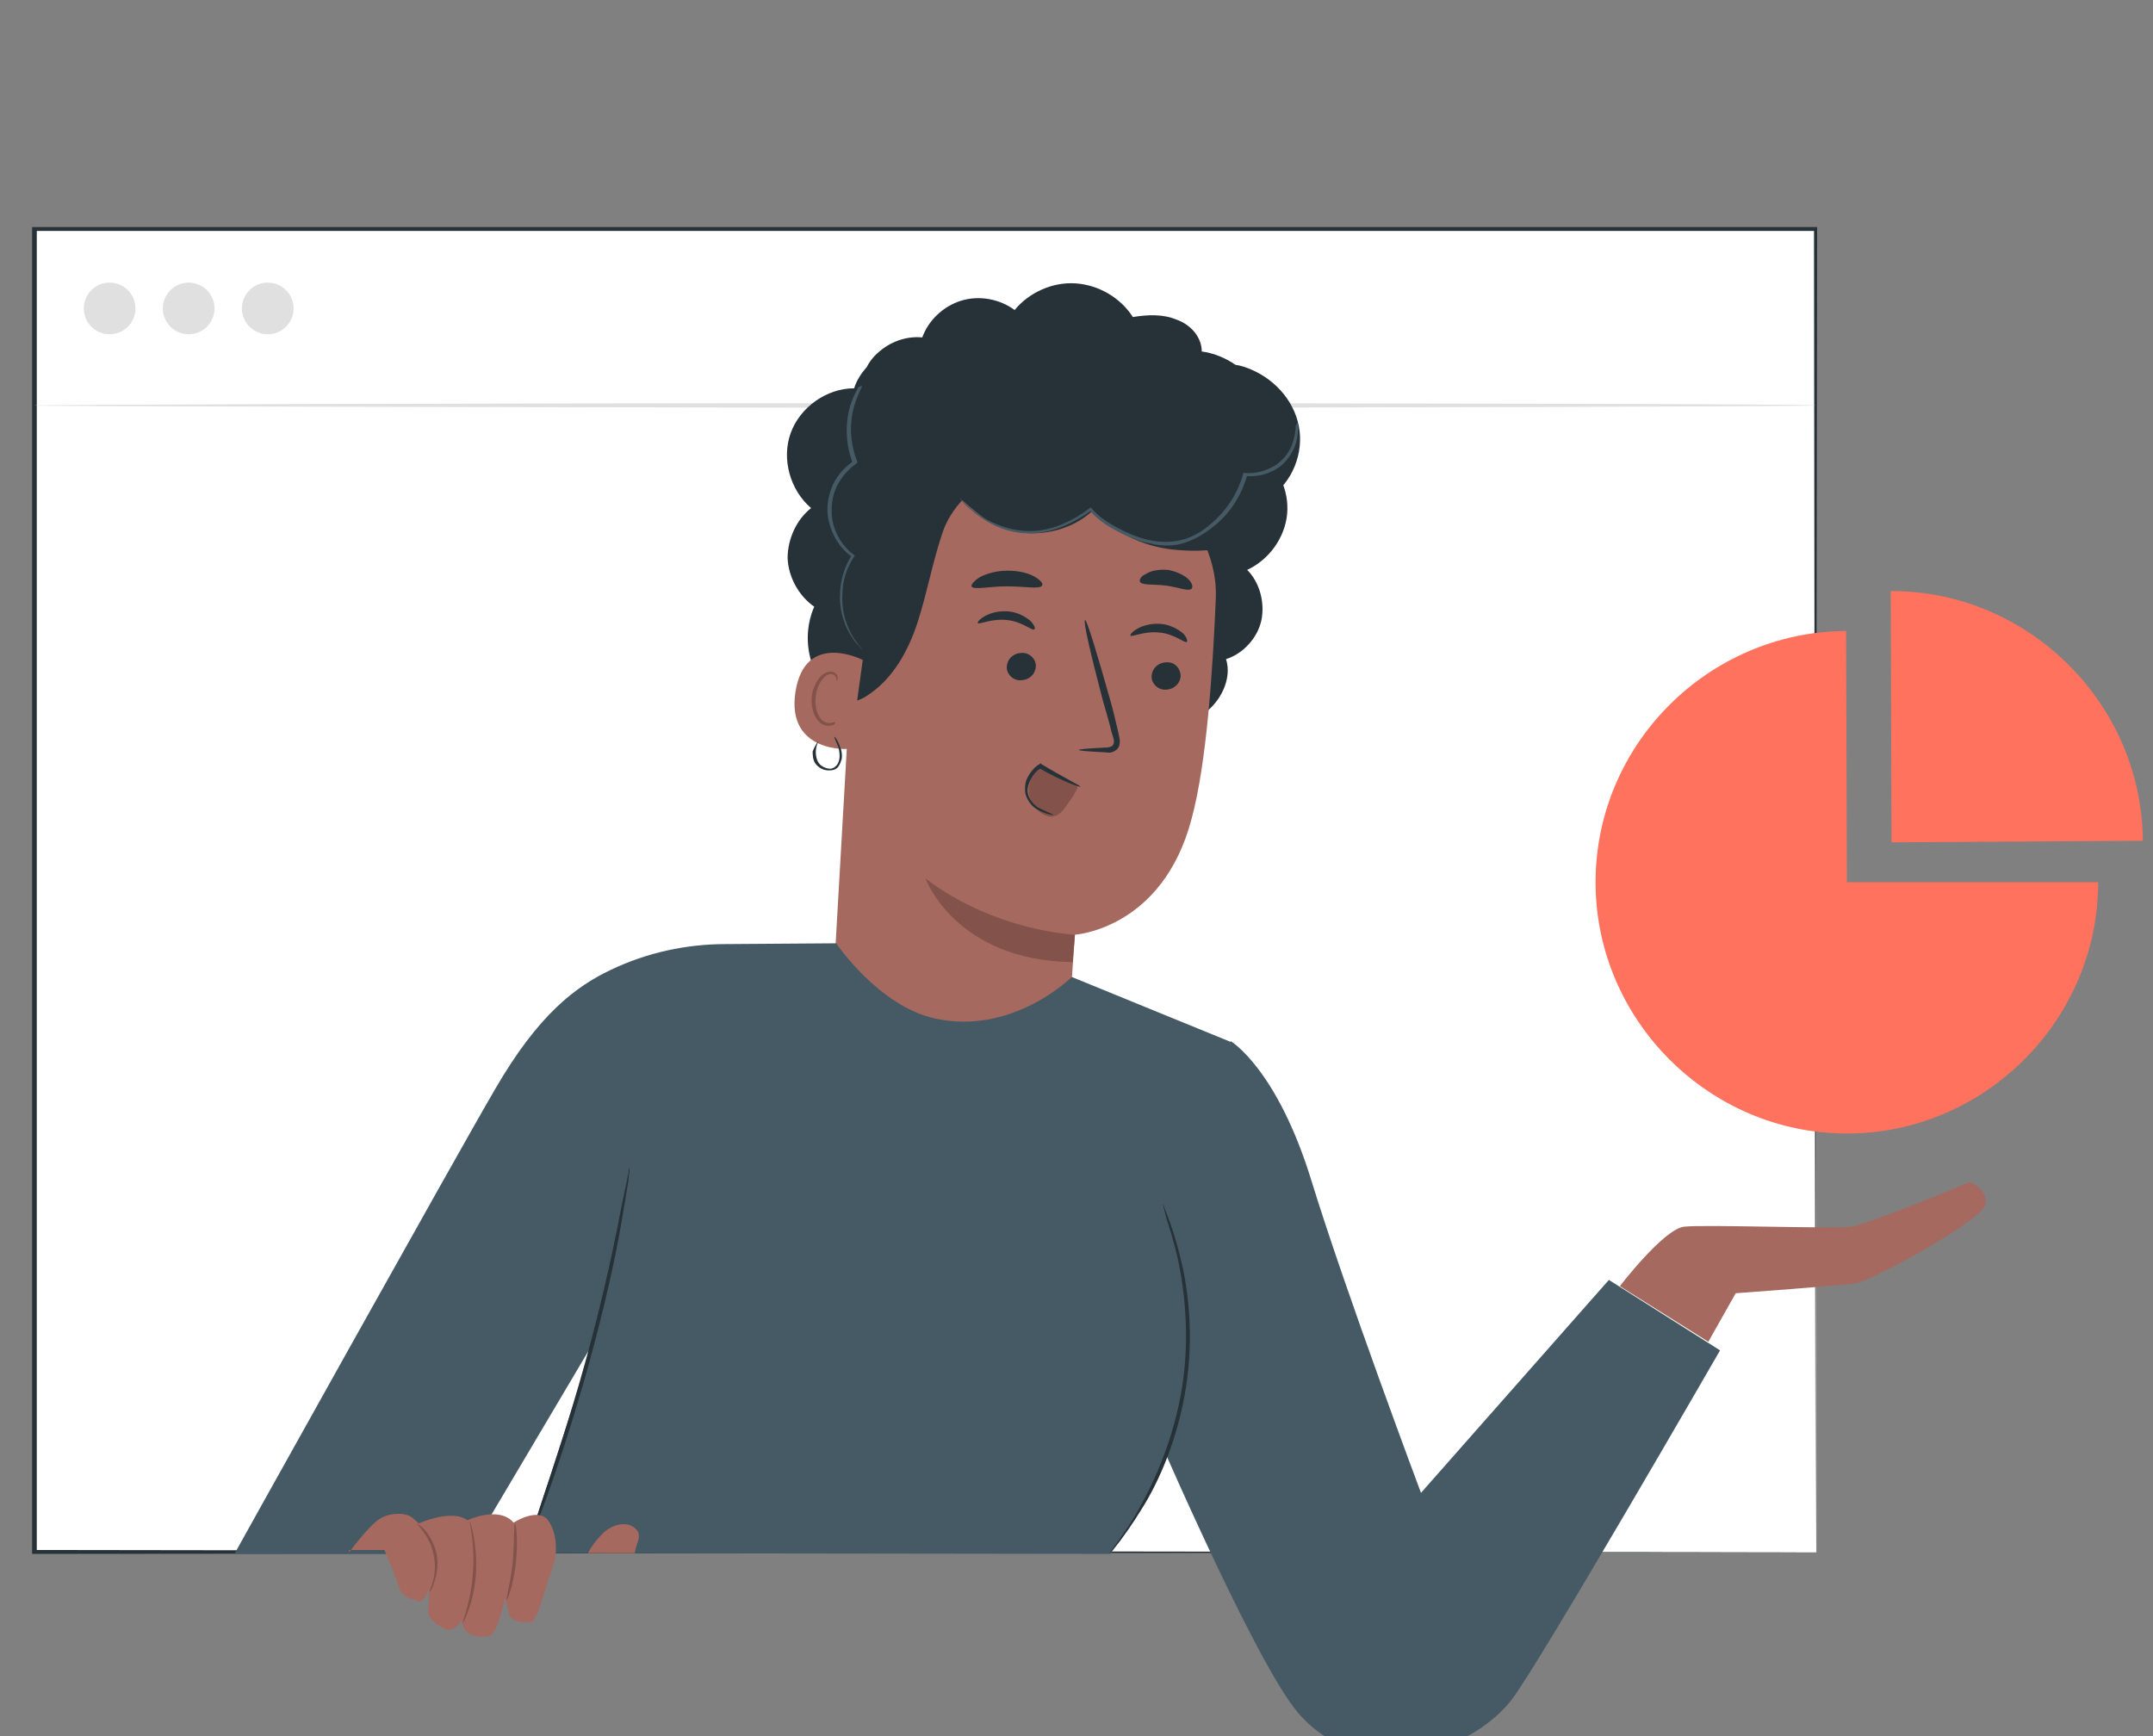 <?xml version="1.0" encoding="utf-8"?>
<!-- Generator: Adobe Illustrator 24.2.1, SVG Export Plug-In . SVG Version: 6.00 Build 0)  -->
<svg version="1.0" xmlns="http://www.w3.org/2000/svg" xmlns:xlink="http://www.w3.org/1999/xlink" x="0px" y="0px"
	 viewBox="0 0 275 221.8" style="enable-background:new 0 0 275 221.8;" xml:space="preserve">
<rect x="0" y="0" width="275" height="221.8" fill="#808080" stroke="none"/>
<style type="text/css">
	.st0{fill:#E0E0E0;}
	.st1{fill:#EBEBEB;}
	.st2{fill:#F5F5F5;}
	.st3{opacity:0.3;}
	.st4{fill:#FAFAFA;}
	.st5{display:none;}
	.st6{display:inline;fill:#F5F5F5;}
	.st7{fill:#FFFFFF;}
	.st8{fill:#263238;}
	.st9{fill:#FFBE9D;}
	.st10{fill:#EB996E;}
	.st11{fill:#FF725E;}
	.st12{fill:#455A64;}
	.st13{fill:#A5695F;}
	.st14{fill:#83534B;}
	.st15{fill:none;stroke:#4E585D;stroke-miterlimit:10;}
</style>
<g id="Background_Complete">
</g>
<g id="Background_Simple" class="st5">
</g>
<g id="Character_4">
</g>
<g id="Speech_Bubble2">
</g>
<g id="Character_3">
</g>
<g id="Character_2">
	<g>
		<g>
			<g>
				<g>
					<g>
						<rect x="4.4" y="29.3" class="st7" width="227.6" height="169"/>
					</g>
				</g>
				<g>
					<g>
						<g>
							<path class="st8" d="M231.9,198.3c0-1.8-0.1-66.7-0.2-169l0.2,0.2c-64.1,0-142.7,0-227.5,0h0l0.3-0.3c0,60.7,0,118.2,0,169
								l-0.2-0.2C139.1,198.2,229.8,198.3,231.9,198.3c-2.1,0-92.8,0.1-227.6,0.2l-0.2,0l0-0.2c0-50.8,0-108.3,0-169l0-0.3h0.3h0
								c84.8,0,163.5,0,227.5,0h0.2l0,0.2C232,131.6,231.9,196.6,231.9,198.3z"/>
						</g>
					</g>
				</g>
			</g>
			<g>
				<g>
					<g>
						<path class="st0" d="M231.9,51.8c0,0.1-51,0.3-113.8,0.3C55.3,52,4.3,51.9,4.3,51.8c0-0.1,50.9-0.3,113.8-0.3
							C181,51.5,231.9,51.6,231.9,51.8z"/>
					</g>
				</g>
			</g>
			<g>
				<g>
					<circle class="st0" cx="14" cy="39.4" r="3.3"/>
				</g>
			</g>
			<g>
				<g>
					<circle class="st0" cx="24.1" cy="39.4" r="3.3"/>
				</g>
			</g>
			<g>
				<g>
					<circle class="st0" cx="34.2" cy="39.4" r="3.3"/>
				</g>
			</g>
		</g>
		<g>
			<g>
				<g>
					<path class="st13" d="M206.9,164.3c0,0,5.6-7.3,8.2-7.6c2.6-0.3,19,0.3,21.3,0c2.3-0.3,15.2-5.7,15.2-5.7s2.3,0.8,2,2.8
						c-0.3,2.1-14.6,9.8-16.4,10.1c-1.7,0.3-15.5,1.3-15.5,1.3l-3.5,6.2L206.9,164.3z"/>
				</g>
			</g>
			<g>
				<g>
					<g>
						<g>
							<path class="st8" d="M159.3,72.8c2.8-1.3,4.8-4.1,5.1-7.1c0.3-3.1-1.2-6.2-3.7-8l-10.1-3.4c-1.5,13-3,26-4.6,39
								c2.7-0.1,5.5-0.6,7.7-2.1c2.2-1.5,3.7-4.5,2.9-7c2.2-0.7,4-2.7,4.5-4.9C161.6,77,160.9,74.4,159.3,72.8z"/>
						</g>
					</g>
				</g>
				<g>
					<g>
						<g>
							<g>
								<g>
									<g>
										<g>
											<g>
												<g>
													<g>
														<g>
															<g>
																<g>
																	<path class="st13" d="M109.9,65.2l0.4-4.6l28.3-2.4c8.7,0,17,9.5,16.7,18.1c-0.4,9.6-1.2,21.3-3.1,28.3
																		c-3.7,14.1-14.9,14.8-14.9,14.8l-1,14.2c-0.8,8.3-7.9,9.4-16.2,8.6l0,0c-8.1-0.7-14.2-7.7-13.7-15.8L109.9,65.2z"
																		/>
																</g>
															</g>
														</g>
													</g>
												</g>
											</g>
										</g>
									</g>
								</g>
								<g>
									<g>
										<g>
											<g>
												<g>
													<g>
														<g>
															<g>
																<g>
																	<g>
																		<g>
																			<g>
																				<g>
																					<g>
																						<g>
																							<g>
																								<g>
																									<path class="st8" d="M150.8,86.4c-0.1,1-0.9,1.7-2,1.7c-1,0-1.8-0.9-1.7-1.8c0.1-1,0.9-1.7,2-1.7
																										C150.1,84.6,150.8,85.4,150.8,86.4z"/>
																								</g>
																							</g>
																						</g>
																					</g>
																				</g>
																			</g>
																		</g>
																	</g>
																</g>
															</g>
														</g>
													</g>
												</g>
											</g>
										</g>
									</g>
									<g>
										<g>
											<g>
												<g>
													<g>
														<g>
															<g>
																<g>
																	<g>
																		<g>
																			<g>
																				<g>
																					<g>
																						<g>
																							<g>
																								<g>
																									<g>
																										<path class="st8" d="M151.6,82c-0.3,0.2-1.5-1-3.5-1.2c-2-0.2-3.5,0.6-3.7,0.4c-0.1-0.1,0.2-0.5,0.9-0.9
																											c0.7-0.4,1.8-0.7,3-0.6c1.2,0.1,2.2,0.7,2.8,1.2C151.6,81.4,151.7,81.9,151.6,82z"/>
																									</g>
																								</g>
																							</g>
																						</g>
																					</g>
																				</g>
																			</g>
																		</g>
																	</g>
																</g>
															</g>
														</g>
													</g>
												</g>
											</g>
										</g>
									</g>
								</g>
								<g>
									<g>
										<g>
											<g>
												<g>
													<g>
														<g>
															<g>
																<g>
																	<g>
																		<g>
																			<g>
																				<g>
																					<g>
																						<g>
																							<g>
																								<g>
																									<path class="st8" d="M132.3,85.2c-0.1,1-0.9,1.7-2,1.7c-1,0-1.8-0.9-1.7-1.8c0.1-1,0.9-1.7,2-1.7
																										C131.6,83.4,132.4,84.3,132.3,85.2z"/>
																								</g>
																							</g>
																						</g>
																					</g>
																				</g>
																			</g>
																		</g>
																	</g>
																</g>
															</g>
														</g>
													</g>
												</g>
											</g>
										</g>
									</g>
									<g>
										<g>
											<g>
												<g>
													<g>
														<g>
															<g>
																<g>
																	<g>
																		<g>
																			<g>
																				<g>
																					<g>
																						<g>
																							<g>
																								<g>
																									<g>
																										<path class="st8" d="M132.1,80.4c-0.3,0.2-1.5-1-3.5-1.2c-2-0.2-3.5,0.6-3.7,0.4
																											c-0.1-0.1,0.2-0.5,0.9-0.9c0.7-0.4,1.8-0.7,3-0.6c1.2,0.1,2.2,0.7,2.8,1.2
																											C132.1,79.8,132.3,80.3,132.1,80.4z"/>
																									</g>
																								</g>
																							</g>
																						</g>
																					</g>
																				</g>
																			</g>
																		</g>
																	</g>
																</g>
															</g>
														</g>
													</g>
												</g>
											</g>
										</g>
									</g>
								</g>
								<g>
									<g>
										<g>
											<g>
												<g>
													<g>
														<g>
															<g>
																<g>
																	<g>
																		<g>
																			<g>
																				<g>
																					<g>
																						<g>
																							<g>
																								<g>
																									<path class="st8" d="M137.8,95.8c0-0.1,1.3-0.2,3.3-0.3c0.5,0,1-0.1,1.1-0.4c0.2-0.4,0-0.9-0.2-1.5
																										c-0.3-1.3-0.7-2.6-1.1-4c-1.5-5.7-2.6-10.3-2.3-10.4c0.2-0.1,1.6,4.5,3.2,10.2c0.4,1.4,0.7,2.7,1,4
																										c0.1,0.6,0.4,1.3,0.1,2c-0.2,0.4-0.6,0.6-0.9,0.7c-0.3,0.1-0.6,0-0.9,0C139.1,96,137.8,95.9,137.8,95.8z"
																										/>
																								</g>
																							</g>
																						</g>
																					</g>
																				</g>
																			</g>
																		</g>
																	</g>
																</g>
															</g>
														</g>
													</g>
												</g>
											</g>
										</g>
									</g>
								</g>
								<g>
									<g>
										<g>
											<g>
												<g>
													<g>
														<g>
															<g>
																<g>
																	<g>
																		<g>
																			<g>
																				<g>
																					<g>
																						<g>
																							<g>
																								<path class="st14" d="M137.3,119.4c0,0-10.2-0.4-19.1-7.2c0,0,3.8,10.5,18.8,10.7L137.3,119.4z"/>
																							</g>
																						</g>
																					</g>
																				</g>
																			</g>
																		</g>
																	</g>
																</g>
															</g>
														</g>
													</g>
												</g>
											</g>
										</g>
									</g>
								</g>
							</g>
						</g>
					</g>
					<g>
						<g>
							<g>
								<g>
									<g>
										<g>
											<g>
												<g>
													<g>
														<g>
															<g>
																<g>
																	<g>
																		<g>
																			<g>
																				<g>
																					<path class="st8" d="M133.1,74.8c-0.3,0.5-2.2,0.1-4.5,0.1c-2.3,0-4.3,0.5-4.5,0c-0.1-0.2,0.3-0.7,1.1-1.2
																						c0.8-0.4,2-0.8,3.5-0.8c1.4,0,2.7,0.3,3.5,0.8C132.9,74.1,133.3,74.6,133.1,74.8z"/>
																				</g>
																			</g>
																		</g>
																	</g>
																</g>
															</g>
														</g>
													</g>
												</g>
											</g>
										</g>
									</g>
								</g>
							</g>
						</g>
					</g>
					<g>
						<g>
							<g>
								<g>
									<g>
										<g>
											<g>
												<g>
													<g>
														<g>
															<g>
																<g>
																	<g>
																		<g>
																			<g>
																				<g>
																					<path class="st8" d="M152.2,75.2c-0.4,0.4-1.7-0.2-3.3-0.4c-1.6-0.2-3.1,0-3.3-0.5c-0.1-0.2,0.1-0.7,0.8-1
																						c0.6-0.4,1.7-0.6,2.8-0.5c1.1,0.2,2.1,0.7,2.6,1.2C152.3,74.5,152.4,75,152.2,75.2z"/>
																				</g>
																			</g>
																		</g>
																	</g>
																</g>
															</g>
														</g>
													</g>
												</g>
											</g>
										</g>
									</g>
								</g>
							</g>
						</g>
					</g>
				</g>
				<g>
					<g>
						<g>
							<path class="st8" d="M161.6,63.9c3.1-1.7,4.8-5.4,4.4-8.8c-0.4-3.5-2.9-6.5-6.2-7.9c-0.7-0.3-1.3-0.5-2-0.6
								c-1.3-0.9-2.8-1.5-4.3-1.7c0-1.9-1.5-3.5-3.3-4.1c-1.7-0.7-3.7-0.6-5.5-0.3c-1.6-2.5-4.4-4.1-7.3-4.3
								c-2.9-0.2-5.9,1.1-7.8,3.4c-1.9-1.4-4.5-1.9-6.8-1.2c-2.3,0.7-4.2,2.5-5,4.7c-2.1-0.2-4.2,0.6-5.7,2
								c-0.6,0.5-1.1,1.2-1.4,1.8c-0.7,0.8-1.3,1.7-1.6,2.7c-3.5,0-6.9,2.4-8.1,5.7c-1.2,3.3-0.1,7.3,2.6,9.6c-1.9,1.5-3,4-3,6.4
								c0.1,2.4,1.4,4.8,3.4,6.2c-1.1,2.5-1.1,5.5,0,8c0.5,1.1,1.2,2.1,2.3,2.6c0,0.2,0.1,0.4,0.2,0.6c0.7,1.4,2.9,1.1,4.2,0.2
								c3.3-2.1,5.3-5.7,6.5-9.4c1.2-3.7,1.9-7.6,3.1-11.2c0-0.1,0.1-0.2,0.1-0.3c0.5-1.5,1.4-2.9,2.5-4.1c1,0.9,2.1,1.8,3.2,2.6
								c4.1,2.6,10,2,13.5-1.3c2.7,2.8,6.4,4.6,10.2,5c3.9,0.4,7.7,0.1,11-2.1c0.6-0.4,1.5-1.2,1.9-2.2
								C162.8,65.1,162.3,64.2,161.6,63.9z"/>
						</g>
					</g>
				</g>
				<g>
					<g>
						<g>
							<g>
								<g>
									<g>
										<g>
											<g>
												<g>
													<g>
														<path class="st13" d="M110.2,84.3c-0.2-0.1-7.4-3.7-8.6,4.1c-1.2,7.8,6.9,7.4,7,7.2C108.7,95.3,110.2,84.3,110.2,84.3
															z"/>
													</g>
												</g>
											</g>
										</g>
									</g>
								</g>
							</g>
						</g>
					</g>
				</g>
				<g>
					<g>
						<g>
							<g>
								<g>
									<g>
										<g>
											<g>
												<g>
													<g>
														<g>
															<path class="st14" d="M106.7,92.2c0,0-0.2,0.1-0.4,0.1c-0.2,0.1-0.6,0.1-1-0.1c-0.8-0.4-1.3-1.8-1.1-3.3
																c0.1-0.7,0.3-1.4,0.7-1.9c0.3-0.5,0.8-0.9,1.2-0.9c0.4,0,0.7,0.3,0.7,0.5c0.1,0.2,0,0.4,0,0.4c0,0,0.2-0.1,0.2-0.4
																c0-0.2-0.1-0.4-0.2-0.5c-0.2-0.2-0.4-0.3-0.7-0.3c-0.6,0-1.2,0.4-1.6,1c-0.4,0.6-0.7,1.3-0.8,2.1
																c-0.2,1.6,0.4,3.2,1.5,3.7c0.5,0.2,1,0.1,1.3,0C106.7,92.4,106.7,92.3,106.7,92.2z"/>
														</g>
													</g>
												</g>
											</g>
										</g>
									</g>
								</g>
							</g>
						</g>
					</g>
				</g>
				<g>
					<g>
						<g>
							<g>
								<path class="st12" d="M165.7,53.7c0,0,0,0.1,0,0.2c0,0.1,0.1,0.3,0.1,0.6c0,0.5,0,1.3-0.3,2.2c-0.3,0.9-0.9,2-2,2.9
									c-1.1,0.8-2.7,1.4-4.4,1.2l0.2-0.1c-0.6,2.2-1.9,4.6-4.1,6.4c-1.1,0.9-2.3,1.7-3.8,2.2c-1.4,0.5-3.1,0.5-4.6,0.1
									c-1.5-0.3-2.9-0.9-4.2-1.6c-1.3-0.7-2.5-1.5-3.4-2.6l0.2,0c-2.2,1.6-4.7,2.7-7,2.9c-2.3,0.2-4.3-0.4-5.8-1.2
									c-1.5-0.8-2.5-1.7-3.2-2.3c-0.3-0.3-0.5-0.6-0.7-0.8c-0.1-0.2-0.2-0.3-0.2-0.3c0,0,0.3,0.4,1,1c0.7,0.6,1.7,1.5,3.2,2.2
									c1.5,0.7,3.5,1.3,5.7,1.1c2.2-0.2,4.6-1.2,6.8-2.9l0.1-0.1l0.1,0.1c0.8,1,2,1.8,3.3,2.5c1.3,0.7,2.7,1.3,4.1,1.6
									c1.5,0.3,3,0.3,4.4-0.1c1.4-0.4,2.6-1.2,3.6-2.1c2.1-1.8,3.4-4.1,4-6.3l0-0.1l0.1,0c1.6,0.2,3.2-0.4,4.2-1.1
									c1.1-0.8,1.7-1.8,2-2.7c0.3-0.9,0.4-1.7,0.4-2.2C165.8,54,165.7,53.7,165.7,53.7z"/>
							</g>
						</g>
					</g>
				</g>
				<g>
					<g>
						<g>
							<g>
								<path class="st12" d="M110.1,49.3c0.1,0-0.5,0.9-1,2.6c-0.5,1.7-0.7,4.3,0.4,7.1l0,0.1l-0.1,0.1c-1,0.7-1.9,1.7-2.5,2.9
									c-0.6,1.2-0.8,2.7-0.6,4.2c0.3,1.9,1.4,3.6,2.8,4.6l0.1,0.1l-0.1,0.1c-1,1.5-1.5,3.2-1.5,4.8c-0.1,1.5,0.2,2.9,0.6,3.9
									c0.8,2.1,1.9,3,1.9,3.1c0,0-0.1,0-0.2-0.2c-0.1-0.1-0.3-0.3-0.5-0.5c-0.4-0.5-0.9-1.2-1.4-2.3c-0.4-1.1-0.8-2.4-0.7-4
									c0-1.6,0.5-3.4,1.5-5l0,0.2c-1.5-1-2.6-2.8-3-4.8c-0.3-1.5,0-3.1,0.6-4.4c0.6-1.3,1.6-2.3,2.6-3l-0.1,0.2
									c-1.1-2.9-0.8-5.6-0.3-7.3c0.3-0.9,0.6-1.5,0.8-1.9c0.1-0.2,0.2-0.4,0.3-0.5C110,49.3,110.1,49.3,110.1,49.3z"/>
							</g>
						</g>
					</g>
				</g>
				<g>
					<g>
						<g>
							<g>
								<path class="st8" d="M104.5,94.7c0.1,0-0.3,0.5-0.3,1.4c0,0.4,0.1,1,0.4,1.4c0.3,0.4,0.9,0.7,1.5,0.7c0.6-0.1,1-0.6,1.1-1.2
									c0.1-0.5,0-1.1-0.1-1.5c-0.3-0.8-0.6-1.3-0.5-1.4c0,0,0.4,0.4,0.7,1.3c0.2,0.4,0.3,1,0.2,1.6c-0.1,0.3-0.2,0.6-0.4,0.9
									c-0.2,0.3-0.6,0.5-1,0.5c-0.8,0.1-1.5-0.3-1.9-0.8c-0.4-0.5-0.4-1.2-0.4-1.6C104.1,95.2,104.5,94.7,104.5,94.7z"/>
							</g>
						</g>
					</g>
				</g>
				<g>
					<g>
						<g>
							<g>
								<g>
									<g>
										<g>
											<path class="st14" d="M132.7,98.1c-0.9,0.8-1.4,2-1.3,3.1c0.1,1.2,0.8,2.2,1.8,2.8c0.4,0.2,0.9,0.4,1.3,0.3
												c0.8-0.1,1.4-0.9,1.8-1.5c0.4-0.6,0.8-1.1,1.1-1.7c0.1-0.2,0.3-0.4,0.2-0.6c-0.1-0.2-0.3-0.4-0.5-0.5
												c-1.5-0.7-2.9-1.4-4.4-2.1"/>
										</g>
									</g>
								</g>
							</g>
						</g>
					</g>
					<g>
						<g>
							<g>
								<g>
									<g>
										<g>
											<g>
												<path class="st8" d="M134.5,104.1c0,0-0.8,0-2-0.7c-0.6-0.3-1.2-1-1.5-1.9c-0.1-0.4-0.1-1,0-1.5c0.1-0.5,0.4-1,0.7-1.4
													c0.3-0.4,0.7-0.8,1.1-1l0.1-0.1l0.1,0.1c2.8,1.7,5.1,2.8,5,2.9c0,0.1-2.4-0.7-5.3-2.4h0.3c-0.4,0.2-0.7,0.5-1,0.9
													c-0.5,0.7-0.9,1.7-0.7,2.4c0.2,0.8,0.7,1.3,1.2,1.7C133.8,103.8,134.6,104,134.5,104.1z"/>
											</g>
										</g>
									</g>
								</g>
							</g>
						</g>
					</g>
				</g>
			</g>
			<g>
				<g>
					<g>
						<path class="st12" d="M30,198.4c0,0,28.4-51,33.2-59.2c5.6-9.7,10.4-13.2,14.8-15.3c4.6-2.2,9.6-3.3,14.7-3.3l14.1-0.1
							c0,0,5.4,8,12.6,9.6c10,2.2,17.5-5.3,17.5-5.3l20.3,8.3l-4.1,37.5c-1,9.4-4.5,18.4-10,26.2l-1.3,1.7l-74.7-0.1l8.7-26.9
							l-16,27H30z"/>
					</g>
				</g>
				<g>
					<g>
						<path class="st12" d="M157.2,133c0,0,5.9,3.5,10.3,17.8c4.4,14.3,14,39.9,14,39.9l24-27.2l14.2,9c0,0-23,39.9-26.6,44.6
							c-5.4,7-19.2,11.1-27.3,1.7C160,212,146,179.1,146,179.1L157.2,133z"/>
					</g>
				</g>
				<g>
					<g>
						<g>
							<path class="st8" d="M148.5,153.8c0,0,0.1,0.1,0.2,0.4c0.1,0.3,0.3,0.7,0.5,1.3c0.4,1.1,1,2.8,1.5,4.9
								c1.1,4.2,1.8,10.2,0.8,16.7c-1,6.5-3.4,12.1-5.7,15.7c-1.1,1.8-2.1,3.2-2.9,4.2c-0.4,0.5-0.7,0.8-0.9,1.1
								c-0.2,0.2-0.3,0.4-0.3,0.3c0,0,0.4-0.6,1.1-1.5c0.7-1,1.7-2.4,2.7-4.2c2.1-3.7,4.5-9.2,5.5-15.6c1-6.4,0.3-12.4-0.6-16.5
								c-0.5-2.1-1-3.7-1.4-4.9C148.7,154.4,148.5,153.8,148.5,153.8z"/>
						</g>
					</g>
				</g>
				<g>
					<g>
						<g>
							<path class="st8" d="M80.4,149.2c0,0,0,0.2,0,0.5c-0.1,0.4-0.1,0.9-0.2,1.5c-0.2,1.3-0.5,3.1-0.9,5.4
								c-0.8,4.6-2.2,10.8-4.1,17.7c-1.9,6.8-3.9,12.9-5.5,17.3c-0.8,2.2-1.5,3.9-2,5.1c-0.2,0.6-0.4,1-0.6,1.4
								c-0.1,0.3-0.2,0.5-0.2,0.5c0,0,0-0.2,0.1-0.5c0.1-0.4,0.3-0.8,0.5-1.4c0.5-1.3,1.1-3,1.8-5.2c1.5-4.4,3.5-10.5,5.4-17.3
								c1.9-6.8,3.3-13.1,4.2-17.6c0.4-2.2,0.8-4,1.1-5.4c0.1-0.6,0.2-1.1,0.3-1.5C80.3,149.4,80.3,149.2,80.4,149.2z"/>
						</g>
					</g>
				</g>
			</g>
			<g>
				<g>
					<g>
						<g>
							<g>
								<g>
									<path class="st13" d="M44.6,198.3c0,0,2.7-3.7,4.1-4.4c1.3-0.7,3.2-0.7,4,0s0.8,0.7,0.8,0.7s4.2-1.9,6.2-0.4
										c0,0,4-1.9,5.9,0.3c0,0,3.1-2,4.4-0.3c1.3,1.8,1.2,4.7,0.5,6.2c-0.6,1.5-1.8,6.7-2.7,6.8c0,0-2.5,0.3-2.8-1.1
										c-0.3-1.3-0.5-2-0.5-2s-0.9,4.7-2.1,4.9c-1.1,0.2-3.3,0.1-3.4-2c0,0-1.1,1.6-2.1,1.1c-1-0.5-2.3-1.2-2.2-2.5
										c0.1-1.3,0.1-2.6,0.1-2.6s-0.6,1.9-1.5,1.5c-0.9-0.4-1.9-0.3-2.4-1.9c-0.5-1.6-1.8-4.6-1.8-4.6H44.6z"/>
								</g>
							</g>
						</g>
					</g>
					<g>
						<g>
							<g>
								<g>
									<g>
										<path class="st14" d="M54.9,203.3c-0.1,0,0.2-0.5,0.4-1.3c0.2-0.8,0.4-2,0.1-3.3c-0.2-1.3-0.8-2.3-1.3-3
											c-0.5-0.7-0.9-1.1-0.9-1.1c0,0,0.5,0.2,1.1,0.9c0.6,0.7,1.2,1.8,1.5,3.1c0.2,1.3,0,2.6-0.3,3.4
											C55.3,202.8,55,203.3,54.9,203.3z"/>
									</g>
								</g>
							</g>
						</g>
					</g>
					<g>
						<g>
							<g>
								<g>
									<g>
										<path class="st14" d="M60,194.3c0,0,0.3,0.7,0.5,1.9c0.2,1.2,0.4,2.8,0.3,4.7c-0.1,1.8-0.5,3.5-0.9,4.6
											c-0.4,1.1-0.7,1.8-0.8,1.8c-0.1,0,1.1-2.8,1.3-6.4C60.7,197.2,59.9,194.3,60,194.3z"/>
									</g>
								</g>
							</g>
						</g>
					</g>
					<g>
						<g>
							<g>
								<g>
									<g>
										<path class="st14" d="M65.8,194.6c0.1,0,0.4,2.2,0.1,5c-0.3,2.8-1.1,4.9-1.2,4.8c-0.1,0,0.5-2.2,0.8-4.9
											C65.7,196.8,65.6,194.6,65.8,194.6z"/>
									</g>
								</g>
							</g>
						</g>
					</g>
				</g>
				<g>
					<g>
						<g>
							<g>
								<path class="st13" d="M81.5,195.7c-0.2-0.4-0.6-0.7-1.1-0.9c-1.1-0.3-2.2,0.1-3.1,0.8c-0.8,0.7-1.7,1.8-2.2,2.8l6,0
									C81.1,197.5,81.9,196.5,81.5,195.7z"/>
							</g>
						</g>
					</g>
				</g>
			</g>
			<g>
				<g>
					<g>
						<path class="st11" d="M235.9,112.7H268c0,17.6-14.5,32.1-32.1,32.1c-17.6,0-32.1-14.5-32.1-32.1c0-17.6,14.4-32,32-32.1
							L235.9,112.7z"/>
					</g>
				</g>
				<g>
					<g>
						<g>
							<path class="st11" d="M241.6,107.6l-0.1-32.1c0,0,0.1,0,0.1,0c17.5,0,32,14.4,32.1,31.9L241.6,107.6z"/>
						</g>
					</g>
				</g>
			</g>
		</g>
	</g>
</g>
<g id="Speech_Bubble1">
</g>
<g id="Character_1">
</g>
</svg>
